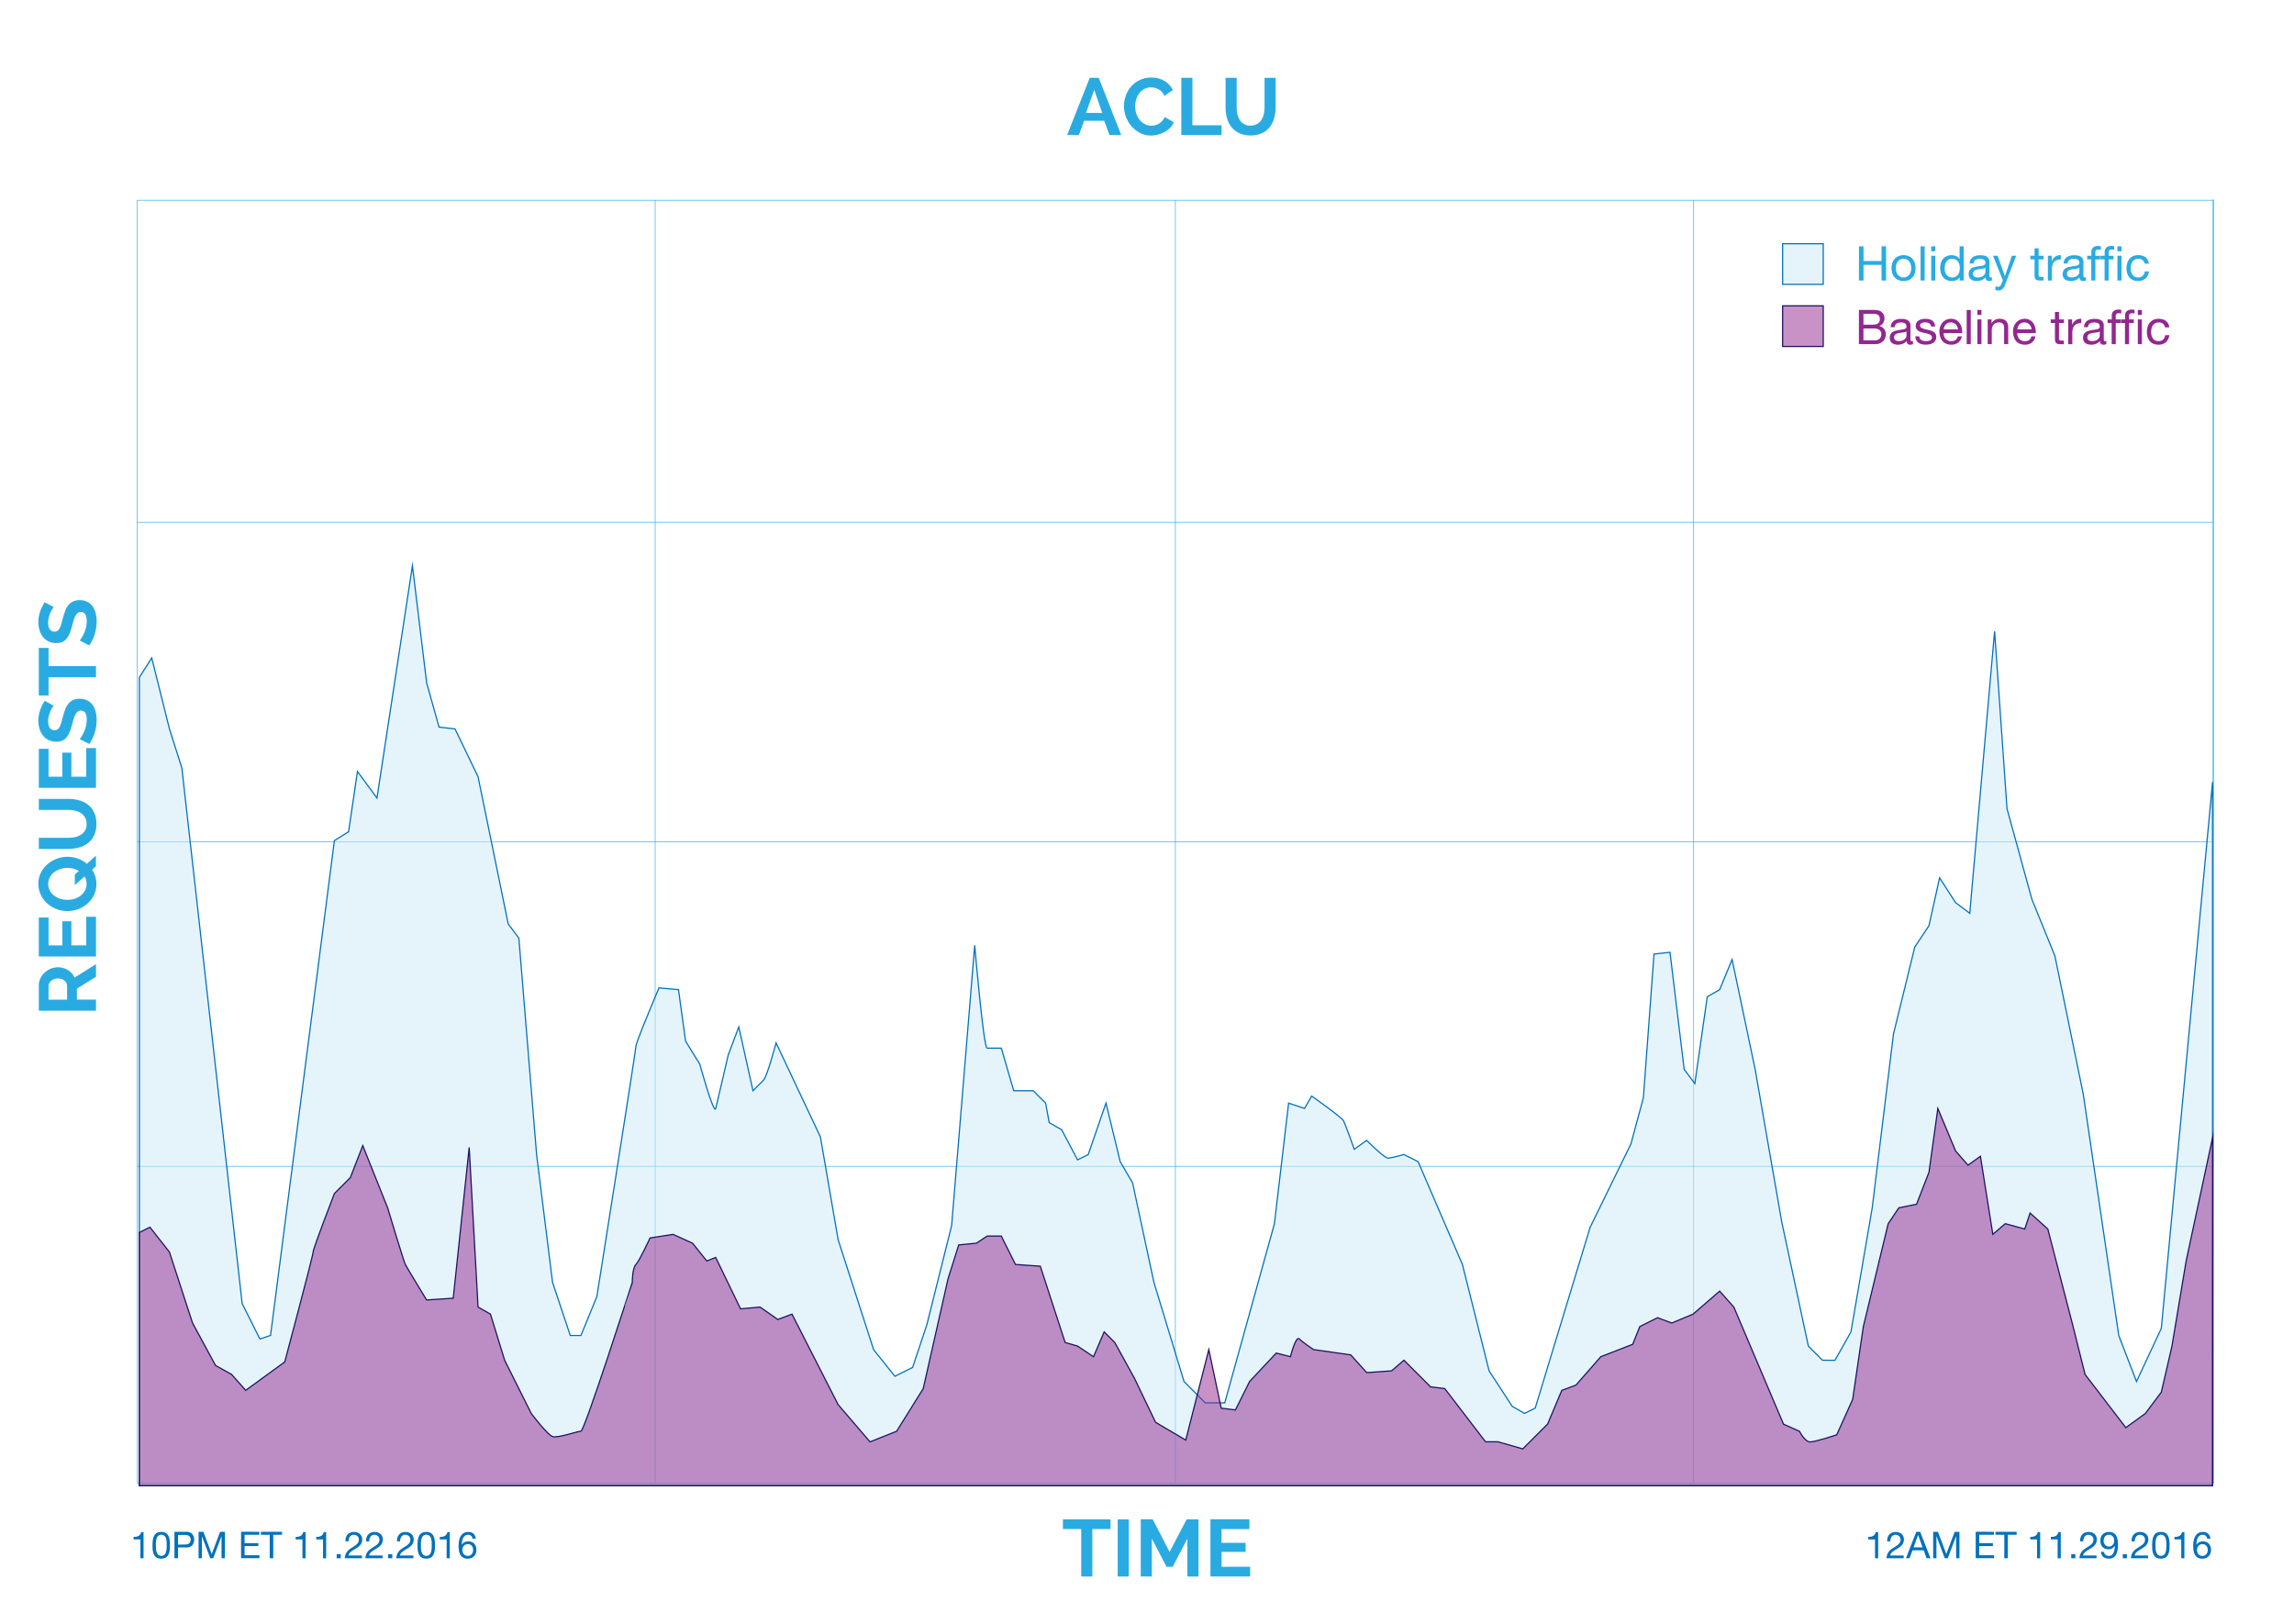 <svg id="Layer_1" data-name="Layer 1" xmlns="http://www.w3.org/2000/svg" viewBox="0 0 1920 1359"><defs><style>.cls-1{fill:none;stroke:#29abe2;stroke-width:0.5px;}.cls-1,.cls-5,.cls-6{stroke-miterlimit:10;}.cls-2{fill:#29abe2;}.cls-3{fill:#0071bc;}.cls-4,.cls-6{fill:#93278f;}.cls-5{fill:#cdebf8;stroke:#0071bc;}.cls-5,.cls-6{fill-opacity:0.5;}.cls-6{stroke:#1b1464;}</style></defs><title>Artboard 7 copy 6</title><rect class="cls-1" x="114.89" y="167.57" width="1737.77" height="1073.9"/><line class="cls-1" x1="548.37" y1="167.57" x2="548.37" y2="1241.47"/><line class="cls-1" x1="983.77" y1="167.57" x2="983.77" y2="1241.47"/><line class="cls-1" x1="1417.53" y1="167.57" x2="1417.53" y2="1241.47"/><line class="cls-1" x1="1851.84" y1="166.75" x2="1851.84" y2="1242.28"/><line class="cls-1" x1="114.89" y1="437.13" x2="1851.84" y2="437.13"/><line class="cls-1" x1="114.89" y1="704.52" x2="1851.84" y2="704.52"/><line class="cls-1" x1="114.89" y1="976.25" x2="1852.66" y2="976.25"/><path class="cls-2" d="M929.48,1279.89H914.24v39.71h-9.3v-39.71h-15.3v-8.16h39.84Z"/><path class="cls-2" d="M935.48,1319.6v-47.8h9.3v47.8Z"/><path class="cls-2" d="M993.8,1319.6v-31.69l-12.34,23.6H976.4l-12.34-23.6v31.69h-9.3v-47.87h10L978.9,1299l14.29-27.24h9.91v47.87Z"/><path class="cls-2" d="M1046.32,1311.44v8.16h-33.24v-47.87h32.63v8.16h-23.33v11.53h20.16V1299h-20.16v12.47Z"/><path class="cls-2" d="M80.35,846.05H32.48V824.88a13.6,13.6,0,0,1,1.38-6.1A15.82,15.82,0,0,1,37.5,814a17.2,17.2,0,0,1,5.12-3.17,15.43,15.43,0,0,1,5.76-1.15A15.92,15.92,0,0,1,56.85,812a13.35,13.35,0,0,1,5.5,6.3l18-11.26v10.52l-16,10v9.17h16Zm-24.2-9.3V825.09a4.93,4.93,0,0,0-.61-2.39,6.11,6.11,0,0,0-1.65-1.92,8.27,8.27,0,0,0-2.46-1.28,9.57,9.57,0,0,0-3-.47,8.65,8.65,0,0,0-3.1.54A8.13,8.13,0,0,0,42.83,821a6.59,6.59,0,0,0-1.62,2.09,5.44,5.44,0,0,0-.57,2.39v11.26Z"/><path class="cls-2" d="M72.19,767.38h8.16v33.24H32.48V768h8.16v23.33H52.17V771.15h7.55v20.16H72.19Z"/><path class="cls-2" d="M77.11,728a22.17,22.17,0,0,1,2.63,5.56,21.35,21.35,0,0,1,.94,6.44,20.36,20.36,0,0,1-2.09,9.24,23.65,23.65,0,0,1-5.46,7.18A24.1,24.1,0,0,1,65.38,761a25.71,25.71,0,0,1-9,1.62,25.22,25.22,0,0,1-16.92-6.51,23.14,23.14,0,0,1-5.36-7.25,20.92,20.92,0,0,1-2-9.1,20.1,20.1,0,0,1,2.12-9.24,23.22,23.22,0,0,1,5.56-7.15,25.26,25.26,0,0,1,7.82-4.58,25.52,25.52,0,0,1,8.9-1.62,25.22,25.22,0,0,1,8.73,1.52,24,24,0,0,1,7.45,4.35l7.62-6.81v8.83Zm-4.65,11.87a11.68,11.68,0,0,0-1.69-6.2l-8.16,7.21V732l3.37-3a19,19,0,0,0-9.57-2.5,19.28,19.28,0,0,0-6,.94,16.83,16.83,0,0,0-5.12,2.66,13.33,13.33,0,0,0-3.57,4.18,12.29,12.29,0,0,0,0,11.26,13.36,13.36,0,0,0,3.67,4.18,16.61,16.61,0,0,0,5.16,2.6,20,20,0,0,0,11.83,0,16.25,16.25,0,0,0,5.12-2.63,13.19,13.19,0,0,0,3.57-4.21A11.71,11.71,0,0,0,72.46,739.87Z"/><path class="cls-2" d="M72.46,689.71a10.68,10.68,0,0,0-1.35-5.56,10.88,10.88,0,0,0-3.51-3.64,14.5,14.5,0,0,0-5-2,28.65,28.65,0,0,0-5.76-.57H32.48v-9.24H56.88a34.91,34.91,0,0,1,9.24,1.18,21.19,21.19,0,0,1,7.55,3.71,17.77,17.77,0,0,1,5.12,6.51,22,22,0,0,1,1.89,9.51,21.76,21.76,0,0,1-2,9.74,18.15,18.15,0,0,1-5.26,6.51,21,21,0,0,1-7.58,3.61,35.75,35.75,0,0,1-9,1.11H32.48v-9.3H56.88a29,29,0,0,0,5.83-.57,14.47,14.47,0,0,0,5-2,10.14,10.14,0,0,0,4.79-9.07Z"/><path class="cls-2" d="M72.19,626.2h8.16v33.24H32.48V626.81h8.16v23.33H52.17V630h7.55v20.16H72.19Z"/><path class="cls-2" d="M45,590.74a11.69,11.69,0,0,0-1.28,1.72,21.11,21.11,0,0,0-1.58,3,26.3,26.3,0,0,0-1.31,3.88,16.94,16.94,0,0,0-.54,4.25q0,3.84,1.42,5.73a4.68,4.68,0,0,0,4,1.89,4.09,4.09,0,0,0,2.46-.71,6.11,6.11,0,0,0,1.72-2.06,17.28,17.28,0,0,0,1.35-3.4q.61-2.06,1.28-4.75.94-3.5,2-6.37a17.28,17.28,0,0,1,2.7-4.85A11.16,11.16,0,0,1,61.1,586a12.87,12.87,0,0,1,5.56-1.08,13.86,13.86,0,0,1,6.57,1.45,12.28,12.28,0,0,1,4.42,3.88,16.57,16.57,0,0,1,2.46,5.66,28.86,28.86,0,0,1,.78,6.74,36,36,0,0,1-1.62,10.65,32.84,32.84,0,0,1-4.58,9.44l-8-4.11a13,13,0,0,0,1.58-2.19,33.35,33.35,0,0,0,2-3.74,29,29,0,0,0,1.65-4.79,21.6,21.6,0,0,0,.67-5.39q0-7.69-4.92-7.69a4.14,4.14,0,0,0-2.7.88A7.46,7.46,0,0,0,63,598.22a24,24,0,0,0-1.48,3.91q-.67,2.29-1.42,5.12a43.54,43.54,0,0,1-2.06,6,16.21,16.21,0,0,1-2.6,4.21A9.46,9.46,0,0,1,52,620a12.39,12.39,0,0,1-4.79.84,14.87,14.87,0,0,1-6.47-1.35A13.07,13.07,0,0,1,36,615.72a17,17,0,0,1-2.87-5.56,23,23,0,0,1-1-6.81,26.43,26.43,0,0,1,1.58-9.3,34.67,34.67,0,0,1,3.74-7.42Z"/><path class="cls-2" d="M40.64,542.33v15.24H80.35v9.3H40.64v15.3H32.48V542.33Z"/><path class="cls-2" d="M45,508.21a11.69,11.69,0,0,0-1.28,1.72,21.11,21.11,0,0,0-1.58,3,26.3,26.3,0,0,0-1.31,3.88,16.94,16.94,0,0,0-.54,4.25q0,3.84,1.42,5.73a4.68,4.68,0,0,0,4,1.89,4.09,4.09,0,0,0,2.46-.71,6.11,6.11,0,0,0,1.72-2.06,17.28,17.28,0,0,0,1.35-3.4q.61-2.06,1.28-4.75.94-3.5,2-6.37a17.28,17.28,0,0,1,2.7-4.85,11.16,11.16,0,0,1,3.88-3.07,12.87,12.87,0,0,1,5.56-1.08,13.86,13.86,0,0,1,6.57,1.45,12.28,12.28,0,0,1,4.42,3.88,16.57,16.57,0,0,1,2.46,5.66,28.86,28.86,0,0,1,.78,6.74,36,36,0,0,1-1.62,10.65,32.84,32.84,0,0,1-4.58,9.44l-8-4.11a13,13,0,0,0,1.58-2.19,33.35,33.35,0,0,0,2-3.74,29,29,0,0,0,1.65-4.79,21.6,21.6,0,0,0,.67-5.39q0-7.69-4.92-7.69a4.14,4.14,0,0,0-2.7.88A7.46,7.46,0,0,0,63,515.7a24,24,0,0,0-1.48,3.91q-.67,2.29-1.42,5.12a43.54,43.54,0,0,1-2.06,6,16.21,16.21,0,0,1-2.6,4.21A9.46,9.46,0,0,1,52,537.44a12.39,12.39,0,0,1-4.79.84,14.87,14.87,0,0,1-6.47-1.35A13.07,13.07,0,0,1,36,533.19a17,17,0,0,1-2.87-5.56,23,23,0,0,1-1-6.81,26.43,26.43,0,0,1,1.58-9.3,34.67,34.67,0,0,1,3.74-7.42Z"/><path class="cls-3" d="M117.53,1304.33v-15.76h-5.71v-2.11a13.4,13.4,0,0,0,2.17-.17,5.9,5.9,0,0,0,1.91-.63,4.36,4.36,0,0,0,1.44-1.27,4.84,4.84,0,0,0,.81-2h2v22Z"/><path class="cls-3" d="M127.73,1291a17.07,17.07,0,0,1,.31-2.54,12.5,12.5,0,0,1,.71-2.36,6.24,6.24,0,0,1,1.27-2,5.77,5.77,0,0,1,2-1.33,8.9,8.9,0,0,1,5.86,0,5.78,5.78,0,0,1,2,1.33,6.24,6.24,0,0,1,1.27,2,12.57,12.57,0,0,1,.71,2.36,17.2,17.2,0,0,1,.31,2.54q.06,1.3.06,2.51t-.06,2.51a17.26,17.26,0,0,1-.31,2.54,12.14,12.14,0,0,1-.71,2.34,6.31,6.31,0,0,1-1.27,1.94,5.63,5.63,0,0,1-2,1.32,9.23,9.23,0,0,1-5.88,0,5.61,5.61,0,0,1-2-1.32,6.31,6.31,0,0,1-1.27-1.94,12.07,12.07,0,0,1-.71-2.34,17.13,17.13,0,0,1-.31-2.54q-.06-1.3-.06-2.51T127.73,1291Zm2.81,5.26a11.62,11.62,0,0,0,.5,2.88,5.44,5.44,0,0,0,1.35,2.28,4.11,4.11,0,0,0,5.21,0,5.44,5.44,0,0,0,1.35-2.28,11.66,11.66,0,0,0,.5-2.88c.05-1,.08-1.95.08-2.78q0-.81,0-1.78a15.66,15.66,0,0,0-.16-2,14.48,14.48,0,0,0-.4-1.91,5,5,0,0,0-.78-1.63,4,4,0,0,0-1.29-1.13,4.34,4.34,0,0,0-3.78,0,4,4,0,0,0-1.29,1.13,5,5,0,0,0-.78,1.63,14.48,14.48,0,0,0-.4,1.91,15.66,15.66,0,0,0-.16,2q0,1,0,1.78C130.46,1294.33,130.49,1295.26,130.54,1296.28Z"/><path class="cls-3" d="M155.74,1282.19a6.87,6.87,0,0,1,5.07,1.72,7.64,7.64,0,0,1,0,9.66,6.74,6.74,0,0,1-5.07,1.71H149v9.06H146v-22.14Zm-1,10.61a5.26,5.26,0,0,0,3.67-1,3.89,3.89,0,0,0,1.16-3,3.84,3.84,0,0,0-1.16-3,5.41,5.41,0,0,0-3.67-1H149v8.13Z"/><path class="cls-3" d="M170.22,1282.19l7,18.61,7-18.61h4v22.14h-2.79v-18.42h-.06l-6.92,18.42H176L169,1285.91H169v18.42h-2.79v-22.14Z"/><path class="cls-3" d="M217.05,1282.19v2.48H204.71v7h11.51v2.48H204.71v7.66h12.44v2.48H201.76v-22.14Z"/><path class="cls-3" d="M218.36,1284.67v-2.48h17.71v2.48h-7.38v19.66h-2.95v-19.66Z"/><path class="cls-3" d="M253.13,1304.33v-15.76h-5.71v-2.11a13.4,13.4,0,0,0,2.17-.17,5.9,5.9,0,0,0,1.91-.63,4.36,4.36,0,0,0,1.44-1.27,4.84,4.84,0,0,0,.81-2h2v22Z"/><path class="cls-3" d="M270.37,1304.33v-15.76h-5.71v-2.11a13.4,13.4,0,0,0,2.17-.17,5.9,5.9,0,0,0,1.91-.63,4.36,4.36,0,0,0,1.44-1.27,4.84,4.84,0,0,0,.81-2h2v22Z"/><path class="cls-3" d="M285.22,1300.89v3.44h-3.44v-3.44Z"/><path class="cls-3" d="M289.54,1287a6.59,6.59,0,0,1,1.35-2.46,6.35,6.35,0,0,1,2.28-1.63,7.75,7.75,0,0,1,3.1-.59,8.43,8.43,0,0,1,2.68.42,6.53,6.53,0,0,1,2.19,1.21,5.63,5.63,0,0,1,1.47,2,6.47,6.47,0,0,1,.54,2.73,6.85,6.85,0,0,1-.45,2.57,7.32,7.32,0,0,1-1.19,2,10,10,0,0,1-1.71,1.6c-.64.48-1.3.93-2,1.37l-2,1.22a16.05,16.05,0,0,0-1.88,1.29,8.51,8.51,0,0,0-1.46,1.47,4.17,4.17,0,0,0-.79,1.81h11.29v2.33H288.57a11.66,11.66,0,0,1,.7-3.33,8.88,8.88,0,0,1,1.38-2.4,10.3,10.3,0,0,1,1.89-1.8q1.05-.78,2.2-1.46,1.4-.87,2.45-1.6a10.81,10.81,0,0,0,1.75-1.47,5,5,0,0,0,1.41-3.63A3.78,3.78,0,0,0,300,1287a3.9,3.9,0,0,0-2.26-2.06,4.79,4.79,0,0,0-1.64-.28,3.84,3.84,0,0,0-2,.48,4.13,4.13,0,0,0-1.35,1.26,5.26,5.26,0,0,0-.76,1.75,7.51,7.51,0,0,0-.2,2h-2.64A8.9,8.9,0,0,1,289.54,1287Z"/><path class="cls-3" d="M306.78,1287a6.59,6.59,0,0,1,1.35-2.46,6.35,6.35,0,0,1,2.28-1.63,7.75,7.75,0,0,1,3.1-.59,8.43,8.43,0,0,1,2.68.42,6.53,6.53,0,0,1,2.19,1.21,5.63,5.63,0,0,1,1.47,2,6.47,6.47,0,0,1,.54,2.73,6.85,6.85,0,0,1-.45,2.57,7.32,7.32,0,0,1-1.19,2,10,10,0,0,1-1.71,1.6c-.64.48-1.3.93-2,1.37l-2,1.22a16.05,16.05,0,0,0-1.88,1.29,8.51,8.51,0,0,0-1.46,1.47,4.17,4.17,0,0,0-.79,1.81h11.29v2.33H305.82a11.66,11.66,0,0,1,.7-3.33,8.88,8.88,0,0,1,1.38-2.4,10.3,10.3,0,0,1,1.89-1.8q1.05-.78,2.2-1.46,1.4-.87,2.45-1.6a10.81,10.81,0,0,0,1.75-1.47,5,5,0,0,0,1.41-3.63,3.78,3.78,0,0,0-.34-1.63,3.9,3.9,0,0,0-2.26-2.06,4.79,4.79,0,0,0-1.64-.28,3.84,3.84,0,0,0-2,.48,4.13,4.13,0,0,0-1.35,1.26,5.26,5.26,0,0,0-.76,1.75,7.51,7.51,0,0,0-.2,2h-2.64A8.9,8.9,0,0,1,306.78,1287Z"/><path class="cls-3" d="M328.33,1300.89v3.44h-3.44v-3.44Z"/><path class="cls-3" d="M332.65,1287a6.59,6.59,0,0,1,1.35-2.46,6.35,6.35,0,0,1,2.28-1.63,7.75,7.75,0,0,1,3.1-.59,8.43,8.43,0,0,1,2.68.42,6.53,6.53,0,0,1,2.19,1.21,5.63,5.63,0,0,1,1.47,2,6.47,6.47,0,0,1,.54,2.73,6.85,6.85,0,0,1-.45,2.57,7.32,7.32,0,0,1-1.19,2,10,10,0,0,1-1.71,1.6c-.64.48-1.3.93-2,1.37l-2,1.22a16.05,16.05,0,0,0-1.88,1.29,8.51,8.51,0,0,0-1.46,1.47,4.17,4.17,0,0,0-.79,1.81H346v2.33H331.68a11.66,11.66,0,0,1,.7-3.33,8.88,8.88,0,0,1,1.38-2.4,10.3,10.3,0,0,1,1.89-1.8q1.05-.78,2.2-1.46,1.4-.87,2.45-1.6a10.81,10.81,0,0,0,1.75-1.47,5,5,0,0,0,1.41-3.63,3.78,3.78,0,0,0-.34-1.63,3.9,3.9,0,0,0-2.26-2.06,4.79,4.79,0,0,0-1.64-.28,3.84,3.84,0,0,0-2,.48,4.13,4.13,0,0,0-1.35,1.26,5.26,5.26,0,0,0-.76,1.75,7.51,7.51,0,0,0-.2,2H332.3A8.9,8.9,0,0,1,332.65,1287Z"/><path class="cls-3" d="M349.55,1291a17.07,17.07,0,0,1,.31-2.54,12.5,12.5,0,0,1,.71-2.36,6.24,6.24,0,0,1,1.27-2,5.77,5.77,0,0,1,2-1.33,8.9,8.9,0,0,1,5.86,0,5.78,5.78,0,0,1,2,1.33,6.24,6.24,0,0,1,1.27,2,12.57,12.57,0,0,1,.71,2.36,17.2,17.2,0,0,1,.31,2.54q.06,1.3.06,2.51t-.06,2.51a17.26,17.26,0,0,1-.31,2.54,12.14,12.14,0,0,1-.71,2.34,6.31,6.31,0,0,1-1.27,1.94,5.63,5.63,0,0,1-2,1.32,9.23,9.23,0,0,1-5.88,0,5.61,5.61,0,0,1-2-1.32,6.31,6.31,0,0,1-1.27-1.94,12.07,12.07,0,0,1-.71-2.34,17.13,17.13,0,0,1-.31-2.54q-.06-1.3-.06-2.51T349.55,1291Zm2.81,5.26a11.62,11.62,0,0,0,.5,2.88,5.44,5.44,0,0,0,1.35,2.28,4.11,4.11,0,0,0,5.21,0,5.44,5.44,0,0,0,1.35-2.28,11.66,11.66,0,0,0,.5-2.88c.05-1,.08-1.95.08-2.78q0-.81,0-1.78a15.66,15.66,0,0,0-.16-2,14.48,14.48,0,0,0-.4-1.91,5,5,0,0,0-.78-1.63,4,4,0,0,0-1.29-1.13,4.34,4.34,0,0,0-3.78,0,4,4,0,0,0-1.29,1.13,5,5,0,0,0-.78,1.63,14.48,14.48,0,0,0-.4,1.91,15.66,15.66,0,0,0-.16,2q0,1,0,1.78C352.28,1294.33,352.3,1295.26,352.36,1296.28Z"/><path class="cls-3" d="M373.83,1304.33v-15.76h-5.71v-2.11a13.4,13.4,0,0,0,2.17-.17,5.9,5.9,0,0,0,1.91-.63,4.36,4.36,0,0,0,1.44-1.27,4.84,4.84,0,0,0,.81-2h2v22Z"/><path class="cls-3" d="M394.37,1285.57a3.57,3.57,0,0,0-2.54-.9,4.19,4.19,0,0,0-2.7.82,5.63,5.63,0,0,0-1.6,2.08,10,10,0,0,0-.79,2.71,22.29,22.29,0,0,0-.25,2.73l.06.06a5.66,5.66,0,0,1,2.31-2.2,7.71,7.71,0,0,1,6-.14,5.91,5.91,0,0,1,2.11,1.5,6.85,6.85,0,0,1,1.32,2.26,8.36,8.36,0,0,1,.46,2.82,9.15,9.15,0,0,1-.37,2.51,6.77,6.77,0,0,1-1.23,2.37,6.57,6.57,0,0,1-2.26,1.77,7.84,7.84,0,0,1-3.49.7,7,7,0,0,1-3.94-1,6.78,6.78,0,0,1-2.3-2.54,10.54,10.54,0,0,1-1.07-3.41,25.64,25.64,0,0,1-.26-3.6,24.37,24.37,0,0,1,.39-4.39,11.91,11.91,0,0,1,1.32-3.77,7.41,7.41,0,0,1,2.48-2.64,7.12,7.12,0,0,1,3.91-1,6.28,6.28,0,0,1,4.34,1.44,6.09,6.09,0,0,1,1.86,4.17h-2.64A3.8,3.8,0,0,0,394.37,1285.57Zm-4.78,7.34a4.26,4.26,0,0,0-1.43,1.05,4.38,4.38,0,0,0-.88,1.58,6.31,6.31,0,0,0-.29,1.94,5.85,5.85,0,0,0,.31,1.92,4.54,4.54,0,0,0,.88,1.55,4.15,4.15,0,0,0,1.43,1,4.61,4.61,0,0,0,1.94.39,4.41,4.41,0,0,0,1.91-.39,3.92,3.92,0,0,0,1.38-1.07,4.89,4.89,0,0,0,.85-1.56,5.81,5.81,0,0,0,.29-1.85,7,7,0,0,0-.26-1.94,4.29,4.29,0,0,0-.82-1.58,4.12,4.12,0,0,0-1.4-1.07,4.45,4.45,0,0,0-2-.4A4.59,4.59,0,0,0,389.59,1292.9Z"/><path class="cls-3" d="M1569.33,1304.33v-15.76h-5.71v-2.11a13.4,13.4,0,0,0,2.17-.17,5.9,5.9,0,0,0,1.91-.63,4.36,4.36,0,0,0,1.44-1.27,4.84,4.84,0,0,0,.81-2h2v22Z"/><path class="cls-3" d="M1579.88,1287a6.59,6.59,0,0,1,1.35-2.46,6.35,6.35,0,0,1,2.28-1.63,7.75,7.75,0,0,1,3.1-.59,8.43,8.43,0,0,1,2.68.42,6.53,6.53,0,0,1,2.19,1.21,5.63,5.63,0,0,1,1.47,2,6.47,6.47,0,0,1,.54,2.73,6.85,6.85,0,0,1-.45,2.57,7.32,7.32,0,0,1-1.19,2,10,10,0,0,1-1.71,1.6c-.64.48-1.3.93-2,1.37l-2,1.22a16.05,16.05,0,0,0-1.88,1.29,8.51,8.51,0,0,0-1.46,1.47,4.17,4.17,0,0,0-.79,1.81h11.29v2.33h-14.36a11.66,11.66,0,0,1,.7-3.33,8.88,8.88,0,0,1,1.38-2.4,10.3,10.3,0,0,1,1.89-1.8q1.05-.78,2.2-1.46,1.4-.87,2.45-1.6a10.81,10.81,0,0,0,1.75-1.47,5,5,0,0,0,1.41-3.63,3.78,3.78,0,0,0-.34-1.63,3.9,3.9,0,0,0-2.26-2.06,4.79,4.79,0,0,0-1.64-.28,3.84,3.84,0,0,0-2,.48,4.13,4.13,0,0,0-1.35,1.26,5.26,5.26,0,0,0-.76,1.75,7.51,7.51,0,0,0-.2,2h-2.64A8.9,8.9,0,0,1,1579.88,1287Z"/><path class="cls-3" d="M1607.11,1282.19l8.65,22.14h-3.26l-2.42-6.67h-9.37l-2.48,6.67h-3l8.62-22.14Zm2,13-3.69-10.33h-.06l-3.75,10.33Z"/><path class="cls-3" d="M1622,1282.19l7,18.61,7-18.61h4v22.14h-2.79v-18.42h-.06l-6.92,18.42h-2.51l-6.92-18.42h-.06v18.42H1618v-22.14Z"/><path class="cls-3" d="M1668.86,1282.19v2.48h-12.34v7H1668v2.48h-11.51v7.66H1669v2.48h-15.38v-22.14Z"/><path class="cls-3" d="M1670.16,1284.67v-2.48h17.71v2.48h-7.38v19.66h-2.95v-19.66Z"/><path class="cls-3" d="M1704.93,1304.33v-15.76h-5.71v-2.11a13.4,13.4,0,0,0,2.17-.17,5.9,5.9,0,0,0,1.91-.63,4.36,4.36,0,0,0,1.44-1.27,4.84,4.84,0,0,0,.81-2h2v22Z"/><path class="cls-3" d="M1722.17,1304.33v-15.76h-5.71v-2.11a13.4,13.4,0,0,0,2.17-.17,5.9,5.9,0,0,0,1.91-.63,4.36,4.36,0,0,0,1.44-1.27,4.84,4.84,0,0,0,.81-2h2v22Z"/><path class="cls-3" d="M1737,1300.89v3.44h-3.44v-3.44Z"/><path class="cls-3" d="M1741.34,1287a6.59,6.59,0,0,1,1.35-2.46,6.35,6.35,0,0,1,2.28-1.63,7.75,7.75,0,0,1,3.1-.59,8.43,8.43,0,0,1,2.68.42,6.53,6.53,0,0,1,2.19,1.21,5.63,5.63,0,0,1,1.47,2,6.47,6.47,0,0,1,.54,2.73,6.85,6.85,0,0,1-.45,2.57,7.32,7.32,0,0,1-1.19,2,10,10,0,0,1-1.71,1.6c-.64.48-1.3.93-2,1.37l-2,1.22a16.05,16.05,0,0,0-1.88,1.29,8.51,8.51,0,0,0-1.46,1.47,4.17,4.17,0,0,0-.79,1.81h11.29v2.33h-14.36a11.66,11.66,0,0,1,.7-3.33,8.88,8.88,0,0,1,1.38-2.4,10.3,10.3,0,0,1,1.89-1.8q1.05-.78,2.2-1.46,1.4-.87,2.45-1.6a10.81,10.81,0,0,0,1.75-1.47,5,5,0,0,0,1.41-3.63,3.78,3.78,0,0,0-.34-1.63,3.9,3.9,0,0,0-2.26-2.06,4.79,4.79,0,0,0-1.64-.28,3.84,3.84,0,0,0-2,.48,4.13,4.13,0,0,0-1.35,1.26,5.26,5.26,0,0,0-.76,1.75,7.51,7.51,0,0,0-.2,2H1741A8.9,8.9,0,0,1,1741.34,1287Z"/><path class="cls-3" d="M1762.34,1301.51a4.39,4.39,0,0,0,2.73.87,3.93,3.93,0,0,0,3.63-2.09,14,14,0,0,0,1.33-6.4l-.06-.06a5.75,5.75,0,0,1-5.09,3,7.66,7.66,0,0,1-3-.54,6.11,6.11,0,0,1-2.19-1.5,6.3,6.3,0,0,1-1.33-2.33,9.46,9.46,0,0,1-.45-3,7.72,7.72,0,0,1,.53-2.9,6.53,6.53,0,0,1,1.49-2.26,6.78,6.78,0,0,1,2.29-1.47,7.86,7.86,0,0,1,2.92-.53,8.72,8.72,0,0,1,2.92.48,5.6,5.6,0,0,1,2.39,1.66,8.59,8.59,0,0,1,1.63,3.21,18.46,18.46,0,0,1,.6,5.16q0,5.71-1.81,8.76a6.25,6.25,0,0,1-5.82,3.05,7.34,7.34,0,0,1-4.59-1.4,5.66,5.66,0,0,1-2.08-4.25H1761A3.35,3.35,0,0,0,1762.34,1301.51Zm6.93-13.74a4.91,4.91,0,0,0-.87-1.6,4.14,4.14,0,0,0-1.41-1.1,4.47,4.47,0,0,0-2-.4,4.24,4.24,0,0,0-2,.43,3.73,3.73,0,0,0-1.33,1.16,4.94,4.94,0,0,0-.75,1.66,8.07,8.07,0,0,0-.23,2,4.74,4.74,0,0,0,.33,1.74,4.94,4.94,0,0,0,.9,1.49,4.34,4.34,0,0,0,1.36,1,3.93,3.93,0,0,0,1.75.39,4.39,4.39,0,0,0,1.86-.39,4.26,4.26,0,0,0,1.43-1.05,4.64,4.64,0,0,0,.9-1.55,5.56,5.56,0,0,0,.31-1.85A6.14,6.14,0,0,0,1769.27,1287.77Z"/><path class="cls-3" d="M1780.14,1300.89v3.44h-3.44v-3.44Z"/><path class="cls-3" d="M1784.45,1287a6.59,6.59,0,0,1,1.35-2.46,6.35,6.35,0,0,1,2.28-1.63,7.75,7.75,0,0,1,3.1-.59,8.43,8.43,0,0,1,2.68.42,6.53,6.53,0,0,1,2.19,1.21,5.63,5.63,0,0,1,1.47,2,6.47,6.47,0,0,1,.54,2.73,6.85,6.85,0,0,1-.45,2.57,7.32,7.32,0,0,1-1.19,2,10,10,0,0,1-1.71,1.6c-.64.48-1.3.93-2,1.37l-2,1.22a16.05,16.05,0,0,0-1.88,1.29,8.51,8.51,0,0,0-1.46,1.47,4.17,4.17,0,0,0-.79,1.81h11.29v2.33h-14.36a11.66,11.66,0,0,1,.7-3.33,8.88,8.88,0,0,1,1.38-2.4,10.3,10.3,0,0,1,1.89-1.8q1.05-.78,2.2-1.46,1.4-.87,2.45-1.6a10.81,10.81,0,0,0,1.75-1.47,5,5,0,0,0,1.41-3.63,3.78,3.78,0,0,0-.34-1.63,3.9,3.9,0,0,0-2.26-2.06,4.79,4.79,0,0,0-1.64-.28,3.84,3.84,0,0,0-2,.48,4.13,4.13,0,0,0-1.35,1.26,5.26,5.26,0,0,0-.76,1.75,7.51,7.51,0,0,0-.2,2h-2.64A8.9,8.9,0,0,1,1784.45,1287Z"/><path class="cls-3" d="M1801.35,1291a17.07,17.07,0,0,1,.31-2.54,12.5,12.5,0,0,1,.71-2.36,6.24,6.24,0,0,1,1.27-2,5.77,5.77,0,0,1,2-1.33,8.9,8.9,0,0,1,5.86,0,5.78,5.78,0,0,1,2,1.33,6.24,6.24,0,0,1,1.27,2,12.57,12.57,0,0,1,.71,2.36,17.2,17.2,0,0,1,.31,2.54q.06,1.3.06,2.51t-.06,2.51a17.26,17.26,0,0,1-.31,2.54,12.14,12.14,0,0,1-.71,2.34,6.31,6.31,0,0,1-1.27,1.94,5.63,5.63,0,0,1-2,1.32,9.23,9.23,0,0,1-5.88,0,5.61,5.61,0,0,1-2-1.32,6.31,6.31,0,0,1-1.27-1.94,12.07,12.07,0,0,1-.71-2.34,17.13,17.13,0,0,1-.31-2.54q-.06-1.3-.06-2.51T1801.35,1291Zm2.81,5.26a11.62,11.62,0,0,0,.5,2.88,5.44,5.44,0,0,0,1.35,2.28,4.11,4.11,0,0,0,5.21,0,5.44,5.44,0,0,0,1.35-2.28,11.66,11.66,0,0,0,.5-2.88c.05-1,.08-1.95.08-2.78q0-.81,0-1.78a15.66,15.66,0,0,0-.16-2,14.48,14.48,0,0,0-.4-1.91,5,5,0,0,0-.78-1.63,4,4,0,0,0-1.29-1.13,4.34,4.34,0,0,0-3.78,0,4,4,0,0,0-1.29,1.13,5,5,0,0,0-.78,1.63,14.48,14.48,0,0,0-.4,1.91,15.66,15.66,0,0,0-.16,2q0,1,0,1.78C1804.08,1294.33,1804.11,1295.26,1804.16,1296.28Z"/><path class="cls-3" d="M1825.64,1304.33v-15.76h-5.71v-2.11a13.4,13.4,0,0,0,2.17-.17,5.9,5.9,0,0,0,1.91-.63,4.36,4.36,0,0,0,1.44-1.27,4.84,4.84,0,0,0,.81-2h2v22Z"/><path class="cls-3" d="M1846.17,1285.57a3.57,3.57,0,0,0-2.54-.9,4.19,4.19,0,0,0-2.7.82,5.63,5.63,0,0,0-1.6,2.08,10,10,0,0,0-.79,2.71,22.29,22.29,0,0,0-.25,2.73l.06.06a5.66,5.66,0,0,1,2.31-2.2,7.71,7.71,0,0,1,6-.14,5.91,5.91,0,0,1,2.11,1.5,6.85,6.85,0,0,1,1.32,2.26,8.36,8.36,0,0,1,.46,2.82,9.15,9.15,0,0,1-.37,2.51,6.77,6.77,0,0,1-1.23,2.37,6.57,6.57,0,0,1-2.26,1.77,7.84,7.84,0,0,1-3.49.7,7,7,0,0,1-3.94-1,6.78,6.78,0,0,1-2.3-2.54,10.54,10.54,0,0,1-1.07-3.41,25.64,25.64,0,0,1-.26-3.6,24.37,24.37,0,0,1,.39-4.39,11.91,11.91,0,0,1,1.32-3.77,7.41,7.41,0,0,1,2.48-2.64,7.12,7.12,0,0,1,3.91-1,6.28,6.28,0,0,1,4.34,1.44A6.09,6.09,0,0,1,1850,1288h-2.64A3.8,3.8,0,0,0,1846.17,1285.57Zm-4.78,7.34A4.26,4.26,0,0,0,1840,1294a4.38,4.38,0,0,0-.88,1.58,6.31,6.31,0,0,0-.29,1.94,5.85,5.85,0,0,0,.31,1.92,4.54,4.54,0,0,0,.88,1.55,4.15,4.15,0,0,0,1.43,1,4.61,4.61,0,0,0,1.94.39,4.41,4.41,0,0,0,1.91-.39,3.92,3.92,0,0,0,1.38-1.07,4.89,4.89,0,0,0,.85-1.56,5.81,5.81,0,0,0,.29-1.85,7,7,0,0,0-.26-1.94,4.29,4.29,0,0,0-.82-1.58,4.12,4.12,0,0,0-1.4-1.07,4.45,4.45,0,0,0-2-.4A4.59,4.59,0,0,0,1841.39,1292.9Z"/><path class="cls-2" d="M893.17,113l18.88-47.87h7.55L938.41,113h-9.84l-4.38-11.93H907.4L903,113Zm22.65-37.82-6.88,19.35H922.5Z"/><path class="cls-2" d="M940.7,88.73a25.29,25.29,0,0,1,1.55-8.66,24,24,0,0,1,4.48-7.65A22.63,22.63,0,0,1,953.92,67a21.72,21.72,0,0,1,9.71-2.09,20.66,20.66,0,0,1,11.09,2.9,17.84,17.84,0,0,1,6.91,7.55l-7.15,4.92a10.92,10.92,0,0,0-2.09-3.4,10.66,10.66,0,0,0-2.8-2.19,12.7,12.7,0,0,0-3.13-1.18,14,14,0,0,0-3.1-.37,11.55,11.55,0,0,0-5.8,1.42,13,13,0,0,0-4.15,3.67,16.44,16.44,0,0,0-2.49,5.12,20.08,20.08,0,0,0-.84,5.7,19.15,19.15,0,0,0,1,6.1,16.44,16.44,0,0,0,2.76,5.16,14,14,0,0,0,4.28,3.57,11.29,11.29,0,0,0,5.46,1.35,13.07,13.07,0,0,0,3.17-.41,12.14,12.14,0,0,0,3.13-1.28,12,12,0,0,0,2.8-2.26,11.07,11.07,0,0,0,2.09-3.34l7.62,4.38a14,14,0,0,1-3.13,4.75,20,20,0,0,1-4.69,3.47,24.36,24.36,0,0,1-5.53,2.16,23.05,23.05,0,0,1-5.73.74,19.47,19.47,0,0,1-9.13-2.16,24,24,0,0,1-7.15-5.63,25.76,25.76,0,0,1-4.65-7.89A25.49,25.49,0,0,1,940.7,88.73Z"/><path class="cls-2" d="M988.71,113V65.14H998v39.71h24.41V113Z"/><path class="cls-2" d="M1046.62,105.12a10.68,10.68,0,0,0,5.56-1.35,10.89,10.89,0,0,0,3.64-3.51,14.52,14.52,0,0,0,2-5,28.72,28.72,0,0,0,.57-5.76V65.14h9.24V89.54a34.87,34.87,0,0,1-1.18,9.24,21.19,21.19,0,0,1-3.71,7.55,17.78,17.78,0,0,1-6.51,5.12,22,22,0,0,1-9.51,1.89,21.76,21.76,0,0,1-9.74-2,18.16,18.16,0,0,1-6.51-5.26,21,21,0,0,1-3.61-7.58,35.75,35.75,0,0,1-1.11-9V65.14h9.3V89.54a29,29,0,0,0,.57,5.83,14.45,14.45,0,0,0,2,5,10.14,10.14,0,0,0,9.07,4.79Z"/><path class="cls-2" d="M1559.7,206.18v12.3h15.07v-12.3h3.81v28.61h-3.81v-13.1H1559.7v13.1h-3.81V206.18Z"/><path class="cls-2" d="M1583.78,220.18a9.65,9.65,0,0,1,1.92-3.45,9.07,9.07,0,0,1,3.17-2.3,11.6,11.6,0,0,1,8.68,0,9.11,9.11,0,0,1,3.15,2.3,9.67,9.67,0,0,1,1.92,3.45,13.82,13.82,0,0,1,.64,4.27,13.63,13.63,0,0,1-.64,4.25,9.68,9.68,0,0,1-1.92,3.43,8.88,8.88,0,0,1-3.15,2.28,11.86,11.86,0,0,1-8.68,0,8.84,8.84,0,0,1-3.17-2.28,9.67,9.67,0,0,1-1.92-3.43,13.6,13.6,0,0,1-.64-4.25A13.79,13.79,0,0,1,1583.78,220.18Zm3.47,7.61a7,7,0,0,0,1.38,2.44,6,6,0,0,0,2.06,1.5,6.29,6.29,0,0,0,5,0,6,6,0,0,0,2.06-1.5,7,7,0,0,0,1.38-2.44,11.43,11.43,0,0,0,0-6.69,7.22,7.22,0,0,0-1.38-2.46,5.9,5.9,0,0,0-2.06-1.52,6.28,6.28,0,0,0-5,0,5.89,5.89,0,0,0-2.06,1.52,7.22,7.22,0,0,0-1.38,2.46,11.45,11.45,0,0,0,0,6.69Z"/><path class="cls-2" d="M1610.87,206.18v28.61h-3.41V206.18Z"/><path class="cls-2" d="M1616.36,210.34v-4.17h3.41v4.17Zm3.41,3.73v20.72h-3.41V214.07Z"/><path class="cls-2" d="M1640.17,234.79V232h-.08a5,5,0,0,1-2.65,2.48,10.1,10.1,0,0,1-4,.76,9.34,9.34,0,0,1-4.19-.88,8.61,8.61,0,0,1-3-2.36,10.29,10.29,0,0,1-1.78-3.45,14.14,14.14,0,0,1-.6-4.17,14.64,14.64,0,0,1,.58-4.17,9.79,9.79,0,0,1,1.76-3.43,8.52,8.52,0,0,1,3-2.32,9.44,9.44,0,0,1,4.15-.86,10.14,10.14,0,0,1,1.72.16,8.78,8.78,0,0,1,1.84.54,7.89,7.89,0,0,1,1.74,1,5.49,5.49,0,0,1,1.38,1.54h.08V206.18h3.41v28.61Zm-12.24-7.35a7.64,7.64,0,0,0,1.16,2.46,5.69,5.69,0,0,0,2,1.72,6.08,6.08,0,0,0,2.87.64,5.62,5.62,0,0,0,4.89-2.46,7.46,7.46,0,0,0,1.1-2.5,12.12,12.12,0,0,0,0-5.79,7.3,7.3,0,0,0-1.14-2.5,5.83,5.83,0,0,0-2-1.74,6.33,6.33,0,0,0-3-.66,5.84,5.84,0,0,0-2.92.68,5.43,5.43,0,0,0-1.92,1.8,7.86,7.86,0,0,0-1,2.56,13.63,13.63,0,0,0-.32,3A10.59,10.59,0,0,0,1627.92,227.44Z"/><path class="cls-2" d="M1667.18,234.71a4.82,4.82,0,0,1-2.44.52,2.93,2.93,0,0,1-2.1-.74,3.22,3.22,0,0,1-.78-2.42,8.15,8.15,0,0,1-3.27,2.42,11.28,11.28,0,0,1-6.69.42,6.2,6.2,0,0,1-2.18-1,4.8,4.8,0,0,1-1.46-1.78,6,6,0,0,1-.54-2.67,6.09,6.09,0,0,1,.6-2.89,5.23,5.23,0,0,1,1.58-1.82,7.25,7.25,0,0,1,2.24-1.06q1.26-.36,2.58-.6t2.67-.42a14.79,14.79,0,0,0,2.22-.4,3.71,3.71,0,0,0,1.52-.76,1.86,1.86,0,0,0,.56-1.46,3.41,3.41,0,0,0-.42-1.8,2.9,2.9,0,0,0-1.08-1,4.41,4.41,0,0,0-1.48-.48,11.14,11.14,0,0,0-1.62-.12,7.21,7.21,0,0,0-3.61.82,3.49,3.49,0,0,0-1.56,3.11h-3.41a7.35,7.35,0,0,1,.8-3.25,6.07,6.07,0,0,1,1.92-2.14A8.07,8.07,0,0,1,1654,214a14.47,14.47,0,0,1,3.31-.36,19.43,19.43,0,0,1,2.79.2,7.29,7.29,0,0,1,2.5.82,4.81,4.81,0,0,1,1.8,1.74,5.57,5.57,0,0,1,.68,2.92V229.9a7.93,7.93,0,0,0,.14,1.76q.14.56.94.56a4.12,4.12,0,0,0,1-.16Zm-5.53-10.62a4.26,4.26,0,0,1-1.68.7q-1,.22-2.18.36t-2.3.32a8.51,8.51,0,0,0-2.08.58,3.78,3.78,0,0,0-1.5,1.14,3.17,3.17,0,0,0-.58,2,2.74,2.74,0,0,0,.34,1.42,2.82,2.82,0,0,0,.88.94,3.71,3.71,0,0,0,1.26.52,7,7,0,0,0,1.52.16,8.12,8.12,0,0,0,2.88-.46,6.07,6.07,0,0,0,2-1.16,4.58,4.58,0,0,0,1.12-1.52,3.82,3.82,0,0,0,.36-1.54Z"/><path class="cls-2" d="M1678.48,237.55a21.78,21.78,0,0,1-1.18,2.56,7.07,7.07,0,0,1-1.28,1.7,4.35,4.35,0,0,1-1.56,1,6,6,0,0,1-2,.3,9.11,9.11,0,0,1-1.2-.08,5.73,5.73,0,0,1-1.16-.28V239.6a5.72,5.72,0,0,0,1,.34,4.32,4.32,0,0,0,1,.14,2.92,2.92,0,0,0,1.74-.5,3.07,3.07,0,0,0,1.06-1.42l1.4-3.49-8.21-20.6h3.85l6.05,17h.08l5.81-17h3.61Z"/><path class="cls-2" d="M1710.38,214.07v3h-4.13v12.86a3.74,3.74,0,0,0,.1,1,1,1,0,0,0,.38.56,1.68,1.68,0,0,0,.78.26,11.25,11.25,0,0,0,1.3.06h1.56v3h-2.6a12.24,12.24,0,0,1-2.26-.18,3.32,3.32,0,0,1-1.52-.66,2.81,2.81,0,0,1-.86-1.36,7.89,7.89,0,0,1-.28-2.32V217.08h-3.53v-3h3.53v-6.21h3.41v6.21Z"/><path class="cls-2" d="M1717.23,214.07v4.37h.08a9.23,9.23,0,0,1,3-3.73,7.65,7.65,0,0,1,4.57-1.12v3.61a9.64,9.64,0,0,0-3.49.56,5.5,5.5,0,0,0-2.32,1.64,6.81,6.81,0,0,0-1.28,2.63,14.19,14.19,0,0,0-.4,3.55v9.22H1714V214.07Z"/><path class="cls-2" d="M1745.84,234.71a4.83,4.83,0,0,1-2.44.52,2.93,2.93,0,0,1-2.1-.74,3.22,3.22,0,0,1-.78-2.42,8.15,8.15,0,0,1-3.27,2.42,11.27,11.27,0,0,1-6.69.42,6.18,6.18,0,0,1-2.18-1,4.79,4.79,0,0,1-1.46-1.78,6,6,0,0,1-.54-2.67,6.08,6.08,0,0,1,.6-2.89,5.24,5.24,0,0,1,1.58-1.82,7.25,7.25,0,0,1,2.24-1.06q1.26-.36,2.58-.6t2.67-.42a14.82,14.82,0,0,0,2.22-.4,3.7,3.7,0,0,0,1.52-.76,1.86,1.86,0,0,0,.56-1.46,3.4,3.4,0,0,0-.42-1.8,2.89,2.89,0,0,0-1.08-1,4.41,4.41,0,0,0-1.48-.48,11.16,11.16,0,0,0-1.62-.12,7.21,7.21,0,0,0-3.61.82,3.49,3.49,0,0,0-1.56,3.11h-3.41a7.35,7.35,0,0,1,.8-3.25,6.09,6.09,0,0,1,1.92-2.14,8.07,8.07,0,0,1,2.75-1.18,14.46,14.46,0,0,1,3.31-.36,19.44,19.44,0,0,1,2.79.2,7.3,7.3,0,0,1,2.5.82,4.8,4.8,0,0,1,1.8,1.74,5.56,5.56,0,0,1,.68,2.92V229.9a7.92,7.92,0,0,0,.14,1.76q.14.56.94.56a4.14,4.14,0,0,0,1-.16Zm-5.53-10.62a4.25,4.25,0,0,1-1.68.7q-1,.22-2.18.36t-2.3.32a8.52,8.52,0,0,0-2.08.58,3.78,3.78,0,0,0-1.5,1.14,3.16,3.16,0,0,0-.58,2,2.73,2.73,0,0,0,.34,1.42,2.83,2.83,0,0,0,.88.94,3.71,3.71,0,0,0,1.26.52,7,7,0,0,0,1.52.16,8.11,8.11,0,0,0,2.88-.46,6.07,6.07,0,0,0,2-1.16,4.57,4.57,0,0,0,1.12-1.52,3.82,3.82,0,0,0,.36-1.54Z"/><path class="cls-2" d="M1746.92,217.08v-3h3.49V211a4.86,4.86,0,0,1,1.46-3.83,6.23,6.23,0,0,1,4.27-1.3,8.76,8.76,0,0,1,1.1.08,5.93,5.93,0,0,1,1.1.24v3a4.24,4.24,0,0,0-1-.22,8.34,8.34,0,0,0-1-.06,3.3,3.3,0,0,0-1.92.48,2.12,2.12,0,0,0-.68,1.84v2.89h4v3h-4v17.71h-3.41V217.08Z"/><path class="cls-2" d="M1758.06,217.08v-3h3.49V211a4.86,4.86,0,0,1,1.46-3.83,6.23,6.23,0,0,1,4.27-1.3,8.76,8.76,0,0,1,1.1.08,5.93,5.93,0,0,1,1.1.24v3a4.24,4.24,0,0,0-1-.22,8.34,8.34,0,0,0-1-.06,3.3,3.3,0,0,0-1.92.48,2.12,2.12,0,0,0-.68,1.84v2.89h4v3h-4v17.71h-3.41V217.08Z"/><path class="cls-2" d="M1772.21,210.34v-4.17h3.41v4.17Zm3.41,3.73v20.72h-3.41V214.07Z"/><path class="cls-2" d="M1793.29,217.68a5.17,5.17,0,0,0-3.45-1.08,6.35,6.35,0,0,0-3.09.68,5.51,5.51,0,0,0-2,1.8,7.58,7.58,0,0,0-1.06,2.58,14.09,14.09,0,0,0-.32,3,11.5,11.5,0,0,0,.34,2.81,7.51,7.51,0,0,0,1.06,2.42,5.36,5.36,0,0,0,1.88,1.7,5.63,5.63,0,0,0,2.76.64,5.57,5.57,0,0,0,3.95-1.32,6,6,0,0,0,1.74-3.73h3.49a9.55,9.55,0,0,1-2.87,5.93,9,9,0,0,1-6.27,2.08,10.8,10.8,0,0,1-4.19-.76,8.11,8.11,0,0,1-3-2.16,9.35,9.35,0,0,1-1.84-3.35,13.93,13.93,0,0,1-.62-4.27,15.22,15.22,0,0,1,.6-4.35,10,10,0,0,1,1.82-3.53,8.56,8.56,0,0,1,3.06-2.36,10,10,0,0,1,4.29-.86,12.51,12.51,0,0,1,3.31.42,8.07,8.07,0,0,1,2.73,1.3,7.13,7.13,0,0,1,1.94,2.22,8.19,8.19,0,0,1,1,3.19H1795A5.2,5.2,0,0,0,1793.29,217.68Z"/><path class="cls-4" d="M1566.27,259.45l2,0q1.06,0,2.1.12a16.09,16.09,0,0,1,1.94.3,4.93,4.93,0,0,1,1.54.6,7.45,7.45,0,0,1,2.38,2.32,6.46,6.46,0,0,1,1,3.65,7,7,0,0,1-1.1,3.95,6.5,6.5,0,0,1-3.15,2.46V273a6.59,6.59,0,0,1,4,2.4,7.19,7.19,0,0,1,1.4,4.49,8.54,8.54,0,0,1-.56,3,7.65,7.65,0,0,1-1.66,2.62,8.31,8.31,0,0,1-2.73,1.84,9.37,9.37,0,0,1-3.75.7h-13.83V259.45Zm1,12.3q3.25,0,4.67-1.14a4.13,4.13,0,0,0,1.42-3.43,5,5,0,0,0-.48-2.4,3.41,3.41,0,0,0-1.32-1.36,5.2,5.2,0,0,0-1.94-.62,18.63,18.63,0,0,0-2.34-.14h-7.62v9.1Zm1.92,13.1a5.47,5.47,0,0,0,3.95-1.36,5,5,0,0,0,1.42-3.77,4.67,4.67,0,0,0-.52-2.32,4,4,0,0,0-1.38-1.46,5.81,5.81,0,0,0-2-.76,12.07,12.07,0,0,0-2.32-.22h-8.7v9.9Z"/><path class="cls-4" d="M1601.14,288a4.83,4.83,0,0,1-2.45.52,2.93,2.93,0,0,1-2.1-.74,3.22,3.22,0,0,1-.78-2.42,8.15,8.15,0,0,1-3.27,2.42,11.28,11.28,0,0,1-6.69.42,6.19,6.19,0,0,1-2.18-1,4.8,4.8,0,0,1-1.46-1.78,6,6,0,0,1-.54-2.67,6.09,6.09,0,0,1,.6-2.89,5.24,5.24,0,0,1,1.58-1.82,7.25,7.25,0,0,1,2.24-1.06q1.26-.36,2.58-.6t2.66-.42a14.79,14.79,0,0,0,2.22-.4,3.71,3.71,0,0,0,1.52-.76,1.86,1.86,0,0,0,.56-1.46,3.4,3.4,0,0,0-.42-1.8,2.89,2.89,0,0,0-1.08-1,4.4,4.4,0,0,0-1.48-.48,11.12,11.12,0,0,0-1.62-.12,7.2,7.2,0,0,0-3.61.82,3.48,3.48,0,0,0-1.56,3.11h-3.41a7.37,7.37,0,0,1,.8-3.25,6.06,6.06,0,0,1,1.92-2.14,8.06,8.06,0,0,1,2.74-1.18,14.49,14.49,0,0,1,3.31-.36,19.44,19.44,0,0,1,2.79.2,7.29,7.29,0,0,1,2.5.82,4.81,4.81,0,0,1,1.8,1.74,5.57,5.57,0,0,1,.68,2.92v10.64a7.93,7.93,0,0,0,.14,1.76q.14.56.94.56a4.12,4.12,0,0,0,1-.16Zm-5.53-10.62a4.26,4.26,0,0,1-1.68.7q-1,.22-2.18.36t-2.3.32a8.49,8.49,0,0,0-2.08.58,3.78,3.78,0,0,0-1.5,1.14,3.18,3.18,0,0,0-.58,2,2.75,2.75,0,0,0,.34,1.42,2.83,2.83,0,0,0,.88.94,3.71,3.71,0,0,0,1.26.52,7,7,0,0,0,1.52.16,8.12,8.12,0,0,0,2.89-.46,6.08,6.08,0,0,0,2-1.16,4.57,4.57,0,0,0,1.12-1.52,3.82,3.82,0,0,0,.36-1.54Z"/><path class="cls-4" d="M1606.91,283.44a3.62,3.62,0,0,0,1.26,1.24,5.64,5.64,0,0,0,1.76.66,10,10,0,0,0,2,.2,12.48,12.48,0,0,0,1.68-.12,6.14,6.14,0,0,0,1.62-.44,3,3,0,0,0,1.22-.94,2.51,2.51,0,0,0,.48-1.58,2.27,2.27,0,0,0-1-2,8.56,8.56,0,0,0-2.5-1.1q-1.5-.42-3.27-.76a16.88,16.88,0,0,1-3.27-1,6.76,6.76,0,0,1-2.5-1.74,4.53,4.53,0,0,1-1-3.13,5,5,0,0,1,.7-2.69,5.73,5.73,0,0,1,1.8-1.82,8.29,8.29,0,0,1,2.48-1,11.44,11.44,0,0,1,2.74-.34,16.37,16.37,0,0,1,3.25.3,7.53,7.53,0,0,1,2.63,1,5.4,5.4,0,0,1,1.82,2,7.62,7.62,0,0,1,.8,3.15h-3.41a3.27,3.27,0,0,0-1.64-2.73,5.11,5.11,0,0,0-1.5-.58,7.7,7.7,0,0,0-1.66-.18,10.09,10.09,0,0,0-1.54.12,5.19,5.19,0,0,0-1.42.42,2.87,2.87,0,0,0-1,.8,2,2,0,0,0-.4,1.3,1.92,1.92,0,0,0,.62,1.46,5,5,0,0,0,1.58,1,13.89,13.89,0,0,0,2.16.64l2.41.54a25.68,25.68,0,0,1,2.5.68,8.18,8.18,0,0,1,2.16,1.06,5.2,5.2,0,0,1,1.52,1.66,4.89,4.89,0,0,1,.58,2.48,5.77,5.77,0,0,1-.78,3.13,6.11,6.11,0,0,1-2,2,8.54,8.54,0,0,1-2.84,1.06,16.82,16.82,0,0,1-3.15.3,14.56,14.56,0,0,1-3.29-.36,8,8,0,0,1-2.76-1.18,6,6,0,0,1-1.92-2.16,7.5,7.5,0,0,1-.8-3.27h3.41A3.83,3.83,0,0,0,1606.91,283.44Z"/><path class="cls-4" d="M1639,286.75a9.4,9.4,0,0,1-5.85,1.76,10.64,10.64,0,0,1-4.31-.8,8.48,8.48,0,0,1-3.07-2.24,9.53,9.53,0,0,1-1.86-3.45,16.62,16.62,0,0,1-.7-4.37,12.45,12.45,0,0,1,.72-4.33,10.34,10.34,0,0,1,2-3.41,9.19,9.19,0,0,1,3.08-2.24,9.42,9.42,0,0,1,3.91-.8,8.5,8.5,0,0,1,4.59,1.14,9.07,9.07,0,0,1,2.93,2.91,11.52,11.52,0,0,1,1.52,3.85,16.49,16.49,0,0,1,.34,4h-15.51a8.21,8.21,0,0,0,.32,2.58,5.83,5.83,0,0,0,1.16,2.16,5.72,5.72,0,0,0,2,1.5,7.05,7.05,0,0,0,2.93.56,5.9,5.9,0,0,0,3.55-1,4.84,4.84,0,0,0,1.82-3H1642A8.28,8.28,0,0,1,1639,286.75Zm-.82-13.3a5.8,5.8,0,0,0-5.43-3.57,5.94,5.94,0,0,0-2.38.46,5.52,5.52,0,0,0-1.82,1.26,6.05,6.05,0,0,0-1.2,1.86,7.07,7.07,0,0,0-.52,2.26h11.9A7,7,0,0,0,1638.18,273.44Z"/><path class="cls-4" d="M1649.46,259.45v28.61h-3.41V259.45Z"/><path class="cls-4" d="M1655,263.62v-4.17h3.41v4.17Zm3.41,3.73v20.72H1655V267.35Z"/><path class="cls-4" d="M1666.86,267.35v3.29h.08a7.17,7.17,0,0,1,6.73-3.77,9,9,0,0,1,3.41.56,5.61,5.61,0,0,1,2.2,1.56,5.8,5.8,0,0,1,1.18,2.38,12.85,12.85,0,0,1,.34,3.07v13.63h-3.41V274a4.12,4.12,0,0,0-1.12-3,4.17,4.17,0,0,0-3.09-1.12,7,7,0,0,0-2.71.48,5.08,5.08,0,0,0-1.9,1.36,5.87,5.87,0,0,0-1.14,2.06,8.39,8.39,0,0,0-.38,2.58v11.7h-3.41V267.35Z"/><path class="cls-4" d="M1700.6,286.75a9.41,9.41,0,0,1-5.85,1.76,10.65,10.65,0,0,1-4.31-.8,8.48,8.48,0,0,1-3.07-2.24,9.53,9.53,0,0,1-1.86-3.45,16.58,16.58,0,0,1-.7-4.37,12.45,12.45,0,0,1,.72-4.33,10.32,10.32,0,0,1,2-3.41,9.18,9.18,0,0,1,3.09-2.24,9.41,9.41,0,0,1,3.91-.8,8.5,8.5,0,0,1,4.59,1.14,9.08,9.08,0,0,1,2.93,2.91,11.49,11.49,0,0,1,1.52,3.85,16.45,16.45,0,0,1,.34,4h-15.51a8.21,8.21,0,0,0,.32,2.58,5.85,5.85,0,0,0,1.16,2.16,5.73,5.73,0,0,0,2,1.5,7,7,0,0,0,2.93.56,5.89,5.89,0,0,0,3.55-1,4.85,4.85,0,0,0,1.82-3h3.37A8.28,8.28,0,0,1,1700.6,286.75Zm-.82-13.3a5.85,5.85,0,0,0-1.24-1.86,5.92,5.92,0,0,0-1.84-1.24,5.84,5.84,0,0,0-2.34-.46,5.94,5.94,0,0,0-2.38.46,5.52,5.52,0,0,0-1.82,1.26,6,6,0,0,0-1.2,1.86,7,7,0,0,0-.52,2.26h11.9A7,7,0,0,0,1699.78,273.44Z"/><path class="cls-4" d="M1727.45,267.35v3h-4.13v12.86a3.74,3.74,0,0,0,.1,1,1,1,0,0,0,.38.56,1.68,1.68,0,0,0,.78.26,11.24,11.24,0,0,0,1.3.06h1.56v3h-2.6a12.25,12.25,0,0,1-2.26-.18,3.33,3.33,0,0,1-1.52-.66,2.83,2.83,0,0,1-.86-1.36,7.89,7.89,0,0,1-.28-2.32V270.35h-3.53v-3h3.53v-6.21h3.41v6.21Z"/><path class="cls-4" d="M1734.3,267.35v4.37h.08a9.23,9.23,0,0,1,3-3.73,7.65,7.65,0,0,1,4.57-1.12v3.61a9.64,9.64,0,0,0-3.49.56,5.5,5.5,0,0,0-2.32,1.64,6.81,6.81,0,0,0-1.28,2.63,14.19,14.19,0,0,0-.4,3.55v9.22h-3.41V267.35Z"/><path class="cls-4" d="M1762.91,288a4.82,4.82,0,0,1-2.44.52,2.93,2.93,0,0,1-2.1-.74,3.22,3.22,0,0,1-.78-2.42,8.15,8.15,0,0,1-3.27,2.42,11.28,11.28,0,0,1-6.69.42,6.2,6.2,0,0,1-2.18-1,4.8,4.8,0,0,1-1.46-1.78,6,6,0,0,1-.54-2.67,6.09,6.09,0,0,1,.6-2.89,5.23,5.23,0,0,1,1.58-1.82,7.25,7.25,0,0,1,2.24-1.06q1.26-.36,2.58-.6t2.67-.42a14.79,14.79,0,0,0,2.22-.4,3.71,3.71,0,0,0,1.52-.76,1.86,1.86,0,0,0,.56-1.46,3.41,3.41,0,0,0-.42-1.8,2.9,2.9,0,0,0-1.08-1,4.41,4.41,0,0,0-1.48-.48,11.14,11.14,0,0,0-1.62-.12,7.21,7.21,0,0,0-3.61.82,3.49,3.49,0,0,0-1.56,3.11h-3.41a7.35,7.35,0,0,1,.8-3.25,6.07,6.07,0,0,1,1.92-2.14,8.07,8.07,0,0,1,2.75-1.18,14.47,14.47,0,0,1,3.31-.36,19.43,19.43,0,0,1,2.79.2,7.29,7.29,0,0,1,2.5.82,4.81,4.81,0,0,1,1.8,1.74,5.57,5.57,0,0,1,.68,2.92v10.64a7.93,7.93,0,0,0,.14,1.76q.14.56.94.56a4.12,4.12,0,0,0,1-.16Zm-5.53-10.62a4.26,4.26,0,0,1-1.68.7q-1,.22-2.18.36t-2.3.32a8.51,8.51,0,0,0-2.08.58,3.78,3.78,0,0,0-1.5,1.14,3.17,3.17,0,0,0-.58,2,2.74,2.74,0,0,0,.34,1.42,2.82,2.82,0,0,0,.88.94,3.71,3.71,0,0,0,1.26.52,7,7,0,0,0,1.52.16,8.12,8.12,0,0,0,2.88-.46,6.07,6.07,0,0,0,2-1.16,4.58,4.58,0,0,0,1.12-1.52,3.82,3.82,0,0,0,.36-1.54Z"/><path class="cls-4" d="M1764,270.35v-3h3.49v-3.09a4.86,4.86,0,0,1,1.46-3.83,6.23,6.23,0,0,1,4.27-1.3,8.76,8.76,0,0,1,1.1.08,5.93,5.93,0,0,1,1.1.24v3a4.24,4.24,0,0,0-1-.22,8.34,8.34,0,0,0-1-.06,3.3,3.3,0,0,0-1.92.48,2.12,2.12,0,0,0-.68,1.84v2.89h4v3h-4v17.71h-3.41V270.35Z"/><path class="cls-4" d="M1775.13,270.35v-3h3.49v-3.09a4.86,4.86,0,0,1,1.46-3.83,6.23,6.23,0,0,1,4.27-1.3,8.76,8.76,0,0,1,1.1.08,5.93,5.93,0,0,1,1.1.24v3a4.24,4.24,0,0,0-1-.22,8.34,8.34,0,0,0-1-.06,3.3,3.3,0,0,0-1.92.48,2.12,2.12,0,0,0-.68,1.84v2.89h4v3h-4v17.71h-3.41V270.35Z"/><path class="cls-4" d="M1789.28,263.62v-4.17h3.41v4.17Zm3.41,3.73v20.72h-3.41V267.35Z"/><path class="cls-4" d="M1810.36,271a5.17,5.17,0,0,0-3.45-1.08,6.35,6.35,0,0,0-3.09.68,5.5,5.5,0,0,0-2,1.8,7.54,7.54,0,0,0-1.06,2.58,14,14,0,0,0-.32,3,11.55,11.55,0,0,0,.34,2.81,7.51,7.51,0,0,0,1.06,2.42,5.36,5.36,0,0,0,1.88,1.7,5.64,5.64,0,0,0,2.77.64,5.57,5.57,0,0,0,3.95-1.32,6,6,0,0,0,1.74-3.73h3.49a9.54,9.54,0,0,1-2.87,5.93,9,9,0,0,1-6.27,2.08,10.8,10.8,0,0,1-4.19-.76,8.11,8.11,0,0,1-3-2.16,9.35,9.35,0,0,1-1.84-3.35,14,14,0,0,1-.62-4.27,15.22,15.22,0,0,1,.6-4.35,10,10,0,0,1,1.82-3.53,8.57,8.57,0,0,1,3.07-2.36,10,10,0,0,1,4.29-.86,12.51,12.51,0,0,1,3.31.42,8,8,0,0,1,2.73,1.3,7.11,7.11,0,0,1,1.94,2.22,8.21,8.21,0,0,1,1,3.19H1812A5.2,5.2,0,0,0,1810.36,271Z"/><rect class="cls-5" x="1492" y="204" width="34" height="34"/><rect class="cls-6" x="1492" y="256" width="34" height="34"/><path class="cls-5" d="M1851.84,654.56l-42.89,457.32-20.78,44.54-14.85-38.6-29.69-201.9-23.75-115.79-19.3-47.51-20.78-75.71L1669.4,528.46l-20.78,236-11.88-8.91-13.36-20.78-8.91,40.08L1602.6,792.7l-17.81,72.74L1567,1010.93l-17.81,103.92-13.36,23.75H1525.4l-11.88-11.88-22.27-103.92L1469,895.14l-19.3-92-10.39,25.24-10.39,5.94L1418.51,907l-8.91-11.88-11.88-98-13.36,1.48-8.91,120.25-10.39,38.6-34.14,69.77-46,151.42-8.91,4.45-10.39-5.94-19.3-29.69L1224,1058.44l-37.11-86.1-11.88-5.94s-10.39,3-13.36,3-17.81-14.85-17.81-14.85l-10.39,7.42s-7.42-20.78-8.91-23.75-26.72-20.78-26.72-20.78l-5.94,10.39-13.36-4.45-11.88,100.95-41.57,149.94h-16.33L991,1156.42l-25.24-83.13-17.81-83.13-10.39-17.81-11.88-49L910.8,966.4l-8.91,4.45-13.36-25.24-10.39-5.94-3-16.33L864.78,913H848.45l-10.39-35.63H826.18c-3,0-10.39-86.1-10.39-86.1l-19.3,234.56-20.78,83.13-11.88,35.63L749,1152l-17.81-22.27-29.69-92-14.85-86.1-37.11-78.68S642.1,901.08,639.13,904L630.22,913l-11.88-53.44-8.91,23.75s-8.91,38.6-10.39,44.54-13.36-37.11-13.36-37.11l-11.88-19.3-5.94-43.05-16.33-1.48-7.42,17.81s-11.88,28.21-11.88,31.18-32.66,209.32-32.66,209.32l-13.36,32.66h-8.91l-14.85-44.54L449.11,966.4,434.27,785.28l-8.91-11.88L400.12,650.19l-19.3-40.08-13.36-1.48-10.39-37.11-11.88-98L315.5,668l-16.33-22.27-7.42,50.47-11.88,7.42-53.44,414.19-8.91,3-14.85-29.69L152.2,642.77l-10.39-32.66L127,550.72l-10.39,16.33v676.56H1851.84Z"/><path class="cls-6" d="M1852,951.55l-22.27,103.92-11.88,71.26-8.91,38.6-13.36,17.81L1779.26,1195l-34.14-44.54-10.39-41.57-20.78-80.17-14.85-13.36-4.45,13.36-16.33-4.45-10.39,8.91-10.39-65.32-10.39,7.42-10.39-11.88L1621.9,927.8l-7.42,53.44L1604.08,1008l-14.85,3-8.91,13.36-20.78,86.1-8.91,60.87L1537.28,1201s-17.81,5.94-22.27,5.94-8.91-8.91-8.91-8.91l-13.36-5.94-41.57-98-11.88-13.36L1417,1100l-17.81,7.42-11.88-4.45-14.85,7.42-5.94,14.85-26.72,10.39-20.78,23.75-11.88,4.45L1295.3,1192l-20.78,20.78-20.78-5.94h-10.39l-34.14-44.54-11.88-1.48-22.27-22.27-10.39,8.91-20.78,1.48-13.36-14.85-31.18-4.45s-8.91-5.94-11.88-8.91-7.42,14.85-7.42,14.85l-11.88-3-22.27,23.75L1034,1180.17l-11.88-1.48-10.39-49-19.3,75.71-25.24-14.85-17.81-37.11-16.33-29.69-8.91-8.91-8.91,20.78-13.36-8.91-10.39-3-20.78-63.84-20.78-1.48-11.88-23.75H826.18l-8.91,5.94-14.85,1.48-8.91,28.21-20.78,92L750.47,1198l-22.27,8.91-26.72-31.18L662.88,1100,651,1104.46l-14.85-10.39-16.33,1.48L599,1052.5l-7.42,3-11.88-14.85-16.33-7.42-19.3,3s-8.91,19.3-11.88,22.27-3,14.85-3,14.85S489.19,1198,486.22,1198s-19.3,5.94-23.75,4.45-17.81-19.3-17.81-19.3l-22.27-44.54L410.51,1100l-10.39-5.94L392.7,960.46l-13.36,126.19-22.27,1.48s-16.33-26.72-17.81-29.69-14.85-47.51-14.85-47.51l-20.78-52-10.39,26.72-13.36,13.36s-17.81,46-17.81,49-23.75,92-23.75,92l-32.66,23.75-11.88-13.36-13.36-7.42-19.3-35.63L141.81,1048l-16.33-20.78-8.91,4.45v211.9H1851.84Z"/></svg>